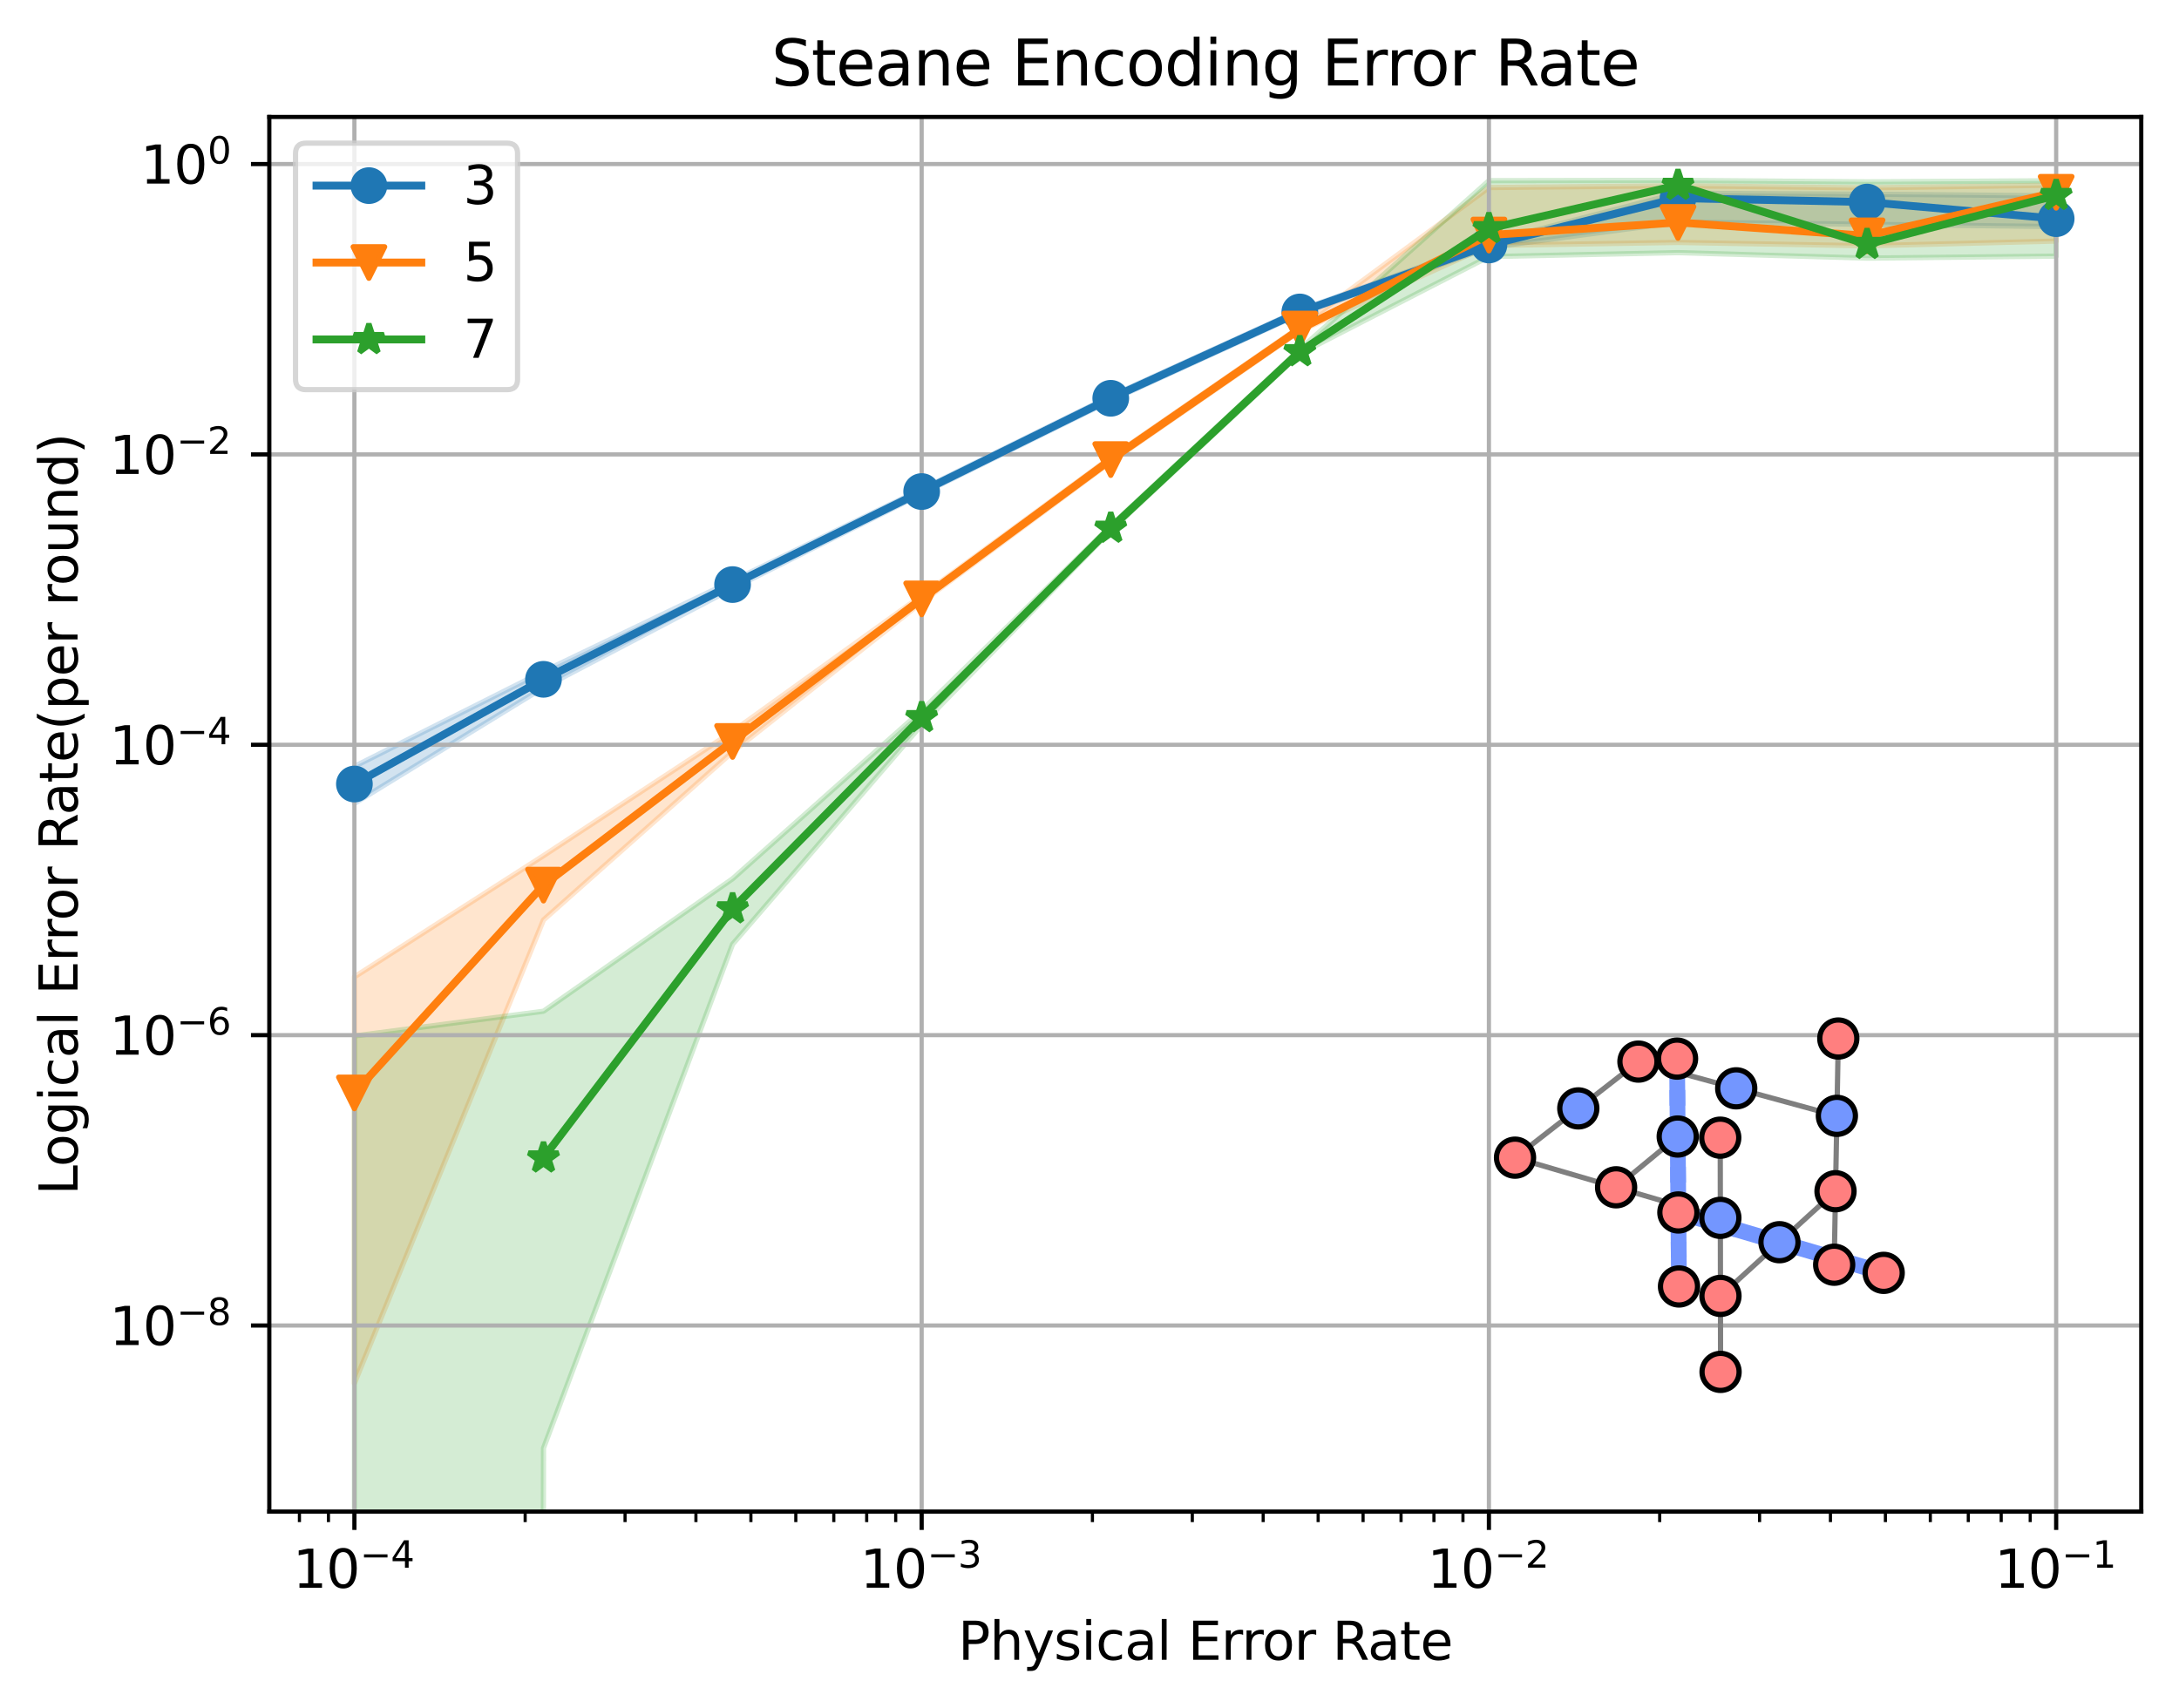 <?xml version="1.0" encoding="utf-8" standalone="no"?>
<!DOCTYPE svg PUBLIC "-//W3C//DTD SVG 1.1//EN"
  "http://www.w3.org/Graphics/SVG/1.1/DTD/svg11.dtd">
<svg xmlns:xlink="http://www.w3.org/1999/xlink" width="415.698pt" height="325.986pt" viewBox="0 0 415.698 325.986" xmlns="http://www.w3.org/2000/svg" version="1.1">
 <defs>
  <style type="text/css">*{stroke-linejoin: round; stroke-linecap: butt}</style>
 </defs>
 <g id="figure_1">
  <g id="patch_1">
   <path d="M 0 325.986 
L 415.698 325.986 
L 415.698 0 
L 0 0 
z
" style="fill: #ffffff"/>
  </g>
  <g id="axes_1">
   <g id="patch_2">
    <path d="M 51.378 288.43 
L 408.498 288.43 
L 408.498 22.318 
L 51.378 22.318 
z
" style="fill: #ffffff"/>
   </g>
   <g id="FillBetweenPolyCollection_1">
    <defs>
     <path id="mb0860cdf4f" d="M 67.611 -179.745 
L 67.611 -172.68 
L 103.684 -194.795 
L 139.756 -213.708 
L 175.829 -231.738 
L 211.902 -249.557 
L 247.974 -266.081 
L 284.047 -278.766 
L 320.12 -283.594 
L 356.193 -283.186 
L 392.265 -282.753 
L 392.265 -288.623 
L 392.265 -288.623 
L 356.193 -288.937 
L 320.12 -289.114 
L 284.047 -279.747 
L 247.974 -266.84 
L 211.902 -250.417 
L 175.829 -232.64 
L 139.756 -215.16 
L 103.684 -197.87 
L 67.611 -179.745 
z
" style="stroke: #1f77b4; stroke-opacity: 0.2"/>
    </defs>
    <g clip-path="url(#pfa9ff16d55)">
     <use xlink:href="#mb0860cdf4f" x="0" y="325.986" style="fill: #1f77b4; fill-opacity: 0.2; stroke: #1f77b4; stroke-opacity: 0.2"/>
    </g>
   </g>
   <g id="FillBetweenPolyCollection_2">
    <defs>
     <path id="mac11c743e9" d="M 67.611 -139.577 
L 67.611 -62.039 
L 103.684 -150.449 
L 139.756 -182.507 
L 175.829 -211.076 
L 211.902 -237.839 
L 247.974 -262.797 
L 284.047 -279.147 
L 320.12 -279.727 
L 356.193 -279.082 
L 392.265 -279.989 
L 392.265 -290.655 
L 392.265 -290.655 
L 356.193 -290.143 
L 320.12 -290.541 
L 284.047 -290.205 
L 247.974 -263.603 
L 211.902 -238.735 
L 175.829 -212.338 
L 139.756 -186.406 
L 103.684 -162.709 
L 67.611 -139.577 
z
" style="stroke: #ff7f0e; stroke-opacity: 0.2"/>
    </defs>
    <g clip-path="url(#pfa9ff16d55)">
     <use xlink:href="#mac11c743e9" x="0" y="325.986" style="fill: #ff7f0e; fill-opacity: 0.2; stroke: #ff7f0e; stroke-opacity: 0.2"/>
    </g>
   </g>
   <g id="FillBetweenPolyCollection_3">
    <path d="M 67.611 197.675 
L 67.611 27733.312 
L 103.684 276.334 
L 139.756 180.176 
L 175.829 138.298 
L 211.902 101.232 
L 247.974 67.499 
L 284.047 48.964 
L 320.12 48.208 
L 356.193 49.251 
L 392.265 48.874 
L 392.265 34.484 
L 392.265 34.484 
L 356.193 34.697 
L 320.12 34.414 
L 284.047 34.472 
L 247.974 66.678 
L 211.902 100.32 
L 175.829 135.572 
L 139.756 167.682 
L 103.684 192.954 
L 67.611 197.675 
z
" clip-path="url(#pfa9ff16d55)" style="fill: #2ca02c; fill-opacity: 0.2; stroke: #2ca02c; stroke-opacity: 0.2"/>
   </g>
   <g id="matplotlib.axis_1">
    <g id="xtick_1">
     <g id="line2d_1">
      <path d="M 67.611 288.43 
L 67.611 22.318 
" clip-path="url(#pfa9ff16d55)" style="fill: none; stroke: #b0b0b0; stroke-width: 0.8; stroke-linecap: square"/>
     </g>
     <g id="line2d_2">
      <defs>
       <path id="m3dd3c521a0" d="M 0 0 
L 0 3.5 
" style="stroke: #000000; stroke-width: 0.8"/>
      </defs>
      <g>
       <use xlink:href="#m3dd3c521a0" x="67.611" y="288.43" style="stroke: #000000; stroke-width: 0.8"/>
      </g>
     </g>
     <g id="text_1">
      <!-- $\mathdefault{10^{-4}}$ -->
      <g transform="translate(55.861 303.029) scale(0.1 -0.1)">
       <defs>
        <path id="DejaVuSans-31" d="M 794 531 
L 1825 531 
L 1825 4091 
L 703 3866 
L 703 4441 
L 1819 4666 
L 2450 4666 
L 2450 531 
L 3481 531 
L 3481 0 
L 794 0 
L 794 531 
z
" transform="scale(0.016)"/>
        <path id="DejaVuSans-30" d="M 2034 4250 
Q 1547 4250 1301 3770 
Q 1056 3291 1056 2328 
Q 1056 1369 1301 889 
Q 1547 409 2034 409 
Q 2525 409 2770 889 
Q 3016 1369 3016 2328 
Q 3016 3291 2770 3770 
Q 2525 4250 2034 4250 
z
M 2034 4750 
Q 2819 4750 3233 4129 
Q 3647 3509 3647 2328 
Q 3647 1150 3233 529 
Q 2819 -91 2034 -91 
Q 1250 -91 836 529 
Q 422 1150 422 2328 
Q 422 3509 836 4129 
Q 1250 4750 2034 4750 
z
" transform="scale(0.016)"/>
        <path id="DejaVuSans-2212" d="M 678 2272 
L 4684 2272 
L 4684 1741 
L 678 1741 
L 678 2272 
z
" transform="scale(0.016)"/>
        <path id="DejaVuSans-34" d="M 2419 4116 
L 825 1625 
L 2419 1625 
L 2419 4116 
z
M 2253 4666 
L 3047 4666 
L 3047 1625 
L 3713 1625 
L 3713 1100 
L 3047 1100 
L 3047 0 
L 2419 0 
L 2419 1100 
L 313 1100 
L 313 1709 
L 2253 4666 
z
" transform="scale(0.016)"/>
       </defs>
       <use xlink:href="#DejaVuSans-31" transform="translate(0 0.684)"/>
       <use xlink:href="#DejaVuSans-30" transform="translate(63.623 0.684)"/>
       <use xlink:href="#DejaVuSans-2212" transform="translate(128.203 38.966) scale(0.7)"/>
       <use xlink:href="#DejaVuSans-34" transform="translate(186.855 38.966) scale(0.7)"/>
      </g>
     </g>
    </g>
    <g id="xtick_2">
     <g id="line2d_3">
      <path d="M 175.829 288.43 
L 175.829 22.318 
" clip-path="url(#pfa9ff16d55)" style="fill: none; stroke: #b0b0b0; stroke-width: 0.8; stroke-linecap: square"/>
     </g>
     <g id="line2d_4">
      <g>
       <use xlink:href="#m3dd3c521a0" x="175.829" y="288.43" style="stroke: #000000; stroke-width: 0.8"/>
      </g>
     </g>
     <g id="text_2">
      <!-- $\mathdefault{10^{-3}}$ -->
      <g transform="translate(164.079 303.029) scale(0.1 -0.1)">
       <defs>
        <path id="DejaVuSans-33" d="M 2597 2516 
Q 3050 2419 3304 2112 
Q 3559 1806 3559 1356 
Q 3559 666 3084 287 
Q 2609 -91 1734 -91 
Q 1441 -91 1130 -33 
Q 819 25 488 141 
L 488 750 
Q 750 597 1062 519 
Q 1375 441 1716 441 
Q 2309 441 2620 675 
Q 2931 909 2931 1356 
Q 2931 1769 2642 2001 
Q 2353 2234 1838 2234 
L 1294 2234 
L 1294 2753 
L 1863 2753 
Q 2328 2753 2575 2939 
Q 2822 3125 2822 3475 
Q 2822 3834 2567 4026 
Q 2313 4219 1838 4219 
Q 1578 4219 1281 4162 
Q 984 4106 628 3988 
L 628 4550 
Q 988 4650 1302 4700 
Q 1616 4750 1894 4750 
Q 2613 4750 3031 4423 
Q 3450 4097 3450 3541 
Q 3450 3153 3228 2886 
Q 3006 2619 2597 2516 
z
" transform="scale(0.016)"/>
       </defs>
       <use xlink:href="#DejaVuSans-31" transform="translate(0 0.766)"/>
       <use xlink:href="#DejaVuSans-30" transform="translate(63.623 0.766)"/>
       <use xlink:href="#DejaVuSans-2212" transform="translate(128.203 39.047) scale(0.7)"/>
       <use xlink:href="#DejaVuSans-33" transform="translate(186.855 39.047) scale(0.7)"/>
      </g>
     </g>
    </g>
    <g id="xtick_3">
     <g id="line2d_5">
      <path d="M 284.047 288.43 
L 284.047 22.318 
" clip-path="url(#pfa9ff16d55)" style="fill: none; stroke: #b0b0b0; stroke-width: 0.8; stroke-linecap: square"/>
     </g>
     <g id="line2d_6">
      <g>
       <use xlink:href="#m3dd3c521a0" x="284.047" y="288.43" style="stroke: #000000; stroke-width: 0.8"/>
      </g>
     </g>
     <g id="text_3">
      <!-- $\mathdefault{10^{-2}}$ -->
      <g transform="translate(272.297 303.029) scale(0.1 -0.1)">
       <defs>
        <path id="DejaVuSans-32" d="M 1228 531 
L 3431 531 
L 3431 0 
L 469 0 
L 469 531 
Q 828 903 1448 1529 
Q 2069 2156 2228 2338 
Q 2531 2678 2651 2914 
Q 2772 3150 2772 3378 
Q 2772 3750 2511 3984 
Q 2250 4219 1831 4219 
Q 1534 4219 1204 4116 
Q 875 4013 500 3803 
L 500 4441 
Q 881 4594 1212 4672 
Q 1544 4750 1819 4750 
Q 2544 4750 2975 4387 
Q 3406 4025 3406 3419 
Q 3406 3131 3298 2873 
Q 3191 2616 2906 2266 
Q 2828 2175 2409 1742 
Q 1991 1309 1228 531 
z
" transform="scale(0.016)"/>
       </defs>
       <use xlink:href="#DejaVuSans-31" transform="translate(0 0.766)"/>
       <use xlink:href="#DejaVuSans-30" transform="translate(63.623 0.766)"/>
       <use xlink:href="#DejaVuSans-2212" transform="translate(128.203 39.047) scale(0.7)"/>
       <use xlink:href="#DejaVuSans-32" transform="translate(186.855 39.047) scale(0.7)"/>
      </g>
     </g>
    </g>
    <g id="xtick_4">
     <g id="line2d_7">
      <path d="M 392.265 288.43 
L 392.265 22.318 
" clip-path="url(#pfa9ff16d55)" style="fill: none; stroke: #b0b0b0; stroke-width: 0.8; stroke-linecap: square"/>
     </g>
     <g id="line2d_8">
      <g>
       <use xlink:href="#m3dd3c521a0" x="392.265" y="288.43" style="stroke: #000000; stroke-width: 0.8"/>
      </g>
     </g>
     <g id="text_4">
      <!-- $\mathdefault{10^{-1}}$ -->
      <g transform="translate(380.515 303.029) scale(0.1 -0.1)">
       <use xlink:href="#DejaVuSans-31" transform="translate(0 0.684)"/>
       <use xlink:href="#DejaVuSans-30" transform="translate(63.623 0.684)"/>
       <use xlink:href="#DejaVuSans-2212" transform="translate(128.203 38.966) scale(0.7)"/>
       <use xlink:href="#DejaVuSans-31" transform="translate(186.855 38.966) scale(0.7)"/>
      </g>
     </g>
    </g>
    <g id="xtick_5">
     <g id="line2d_9">
      <defs>
       <path id="mf4153cf477" d="M 0 0 
L 0 2 
" style="stroke: #000000; stroke-width: 0.6"/>
      </defs>
      <g>
       <use xlink:href="#mf4153cf477" x="57.123" y="288.43" style="stroke: #000000; stroke-width: 0.6"/>
      </g>
     </g>
    </g>
    <g id="xtick_6">
     <g id="line2d_10">
      <g>
       <use xlink:href="#mf4153cf477" x="62.659" y="288.43" style="stroke: #000000; stroke-width: 0.6"/>
      </g>
     </g>
    </g>
    <g id="xtick_7">
     <g id="line2d_11">
      <g>
       <use xlink:href="#mf4153cf477" x="100.188" y="288.43" style="stroke: #000000; stroke-width: 0.6"/>
      </g>
     </g>
    </g>
    <g id="xtick_8">
     <g id="line2d_12">
      <g>
       <use xlink:href="#mf4153cf477" x="119.244" y="288.43" style="stroke: #000000; stroke-width: 0.6"/>
      </g>
     </g>
    </g>
    <g id="xtick_9">
     <g id="line2d_13">
      <g>
       <use xlink:href="#mf4153cf477" x="132.765" y="288.43" style="stroke: #000000; stroke-width: 0.6"/>
      </g>
     </g>
    </g>
    <g id="xtick_10">
     <g id="line2d_14">
      <g>
       <use xlink:href="#mf4153cf477" x="143.252" y="288.43" style="stroke: #000000; stroke-width: 0.6"/>
      </g>
     </g>
    </g>
    <g id="xtick_11">
     <g id="line2d_15">
      <g>
       <use xlink:href="#mf4153cf477" x="151.821" y="288.43" style="stroke: #000000; stroke-width: 0.6"/>
      </g>
     </g>
    </g>
    <g id="xtick_12">
     <g id="line2d_16">
      <g>
       <use xlink:href="#mf4153cf477" x="159.066" y="288.43" style="stroke: #000000; stroke-width: 0.6"/>
      </g>
     </g>
    </g>
    <g id="xtick_13">
     <g id="line2d_17">
      <g>
       <use xlink:href="#mf4153cf477" x="165.342" y="288.43" style="stroke: #000000; stroke-width: 0.6"/>
      </g>
     </g>
    </g>
    <g id="xtick_14">
     <g id="line2d_18">
      <g>
       <use xlink:href="#mf4153cf477" x="170.877" y="288.43" style="stroke: #000000; stroke-width: 0.6"/>
      </g>
     </g>
    </g>
    <g id="xtick_15">
     <g id="line2d_19">
      <g>
       <use xlink:href="#mf4153cf477" x="208.406" y="288.43" style="stroke: #000000; stroke-width: 0.6"/>
      </g>
     </g>
    </g>
    <g id="xtick_16">
     <g id="line2d_20">
      <g>
       <use xlink:href="#mf4153cf477" x="227.462" y="288.43" style="stroke: #000000; stroke-width: 0.6"/>
      </g>
     </g>
    </g>
    <g id="xtick_17">
     <g id="line2d_21">
      <g>
       <use xlink:href="#mf4153cf477" x="240.983" y="288.43" style="stroke: #000000; stroke-width: 0.6"/>
      </g>
     </g>
    </g>
    <g id="xtick_18">
     <g id="line2d_22">
      <g>
       <use xlink:href="#mf4153cf477" x="251.47" y="288.43" style="stroke: #000000; stroke-width: 0.6"/>
      </g>
     </g>
    </g>
    <g id="xtick_19">
     <g id="line2d_23">
      <g>
       <use xlink:href="#mf4153cf477" x="260.039" y="288.43" style="stroke: #000000; stroke-width: 0.6"/>
      </g>
     </g>
    </g>
    <g id="xtick_20">
     <g id="line2d_24">
      <g>
       <use xlink:href="#mf4153cf477" x="267.284" y="288.43" style="stroke: #000000; stroke-width: 0.6"/>
      </g>
     </g>
    </g>
    <g id="xtick_21">
     <g id="line2d_25">
      <g>
       <use xlink:href="#mf4153cf477" x="273.56" y="288.43" style="stroke: #000000; stroke-width: 0.6"/>
      </g>
     </g>
    </g>
    <g id="xtick_22">
     <g id="line2d_26">
      <g>
       <use xlink:href="#mf4153cf477" x="279.095" y="288.43" style="stroke: #000000; stroke-width: 0.6"/>
      </g>
     </g>
    </g>
    <g id="xtick_23">
     <g id="line2d_27">
      <g>
       <use xlink:href="#mf4153cf477" x="316.624" y="288.43" style="stroke: #000000; stroke-width: 0.6"/>
      </g>
     </g>
    </g>
    <g id="xtick_24">
     <g id="line2d_28">
      <g>
       <use xlink:href="#mf4153cf477" x="335.68" y="288.43" style="stroke: #000000; stroke-width: 0.6"/>
      </g>
     </g>
    </g>
    <g id="xtick_25">
     <g id="line2d_29">
      <g>
       <use xlink:href="#mf4153cf477" x="349.201" y="288.43" style="stroke: #000000; stroke-width: 0.6"/>
      </g>
     </g>
    </g>
    <g id="xtick_26">
     <g id="line2d_30">
      <g>
       <use xlink:href="#mf4153cf477" x="359.688" y="288.43" style="stroke: #000000; stroke-width: 0.6"/>
      </g>
     </g>
    </g>
    <g id="xtick_27">
     <g id="line2d_31">
      <g>
       <use xlink:href="#mf4153cf477" x="368.257" y="288.43" style="stroke: #000000; stroke-width: 0.6"/>
      </g>
     </g>
    </g>
    <g id="xtick_28">
     <g id="line2d_32">
      <g>
       <use xlink:href="#mf4153cf477" x="375.502" y="288.43" style="stroke: #000000; stroke-width: 0.6"/>
      </g>
     </g>
    </g>
    <g id="xtick_29">
     <g id="line2d_33">
      <g>
       <use xlink:href="#mf4153cf477" x="381.778" y="288.43" style="stroke: #000000; stroke-width: 0.6"/>
      </g>
     </g>
    </g>
    <g id="xtick_30">
     <g id="line2d_34">
      <g>
       <use xlink:href="#mf4153cf477" x="387.314" y="288.43" style="stroke: #000000; stroke-width: 0.6"/>
      </g>
     </g>
    </g>
    <g id="text_5">
     <!-- Physical Error Rate -->
     <g transform="translate(182.773 316.707) scale(0.1 -0.1)">
      <defs>
       <path id="DejaVuSans-50" d="M 1259 4147 
L 1259 2394 
L 2053 2394 
Q 2494 2394 2734 2622 
Q 2975 2850 2975 3272 
Q 2975 3691 2734 3919 
Q 2494 4147 2053 4147 
L 1259 4147 
z
M 628 4666 
L 2053 4666 
Q 2838 4666 3239 4311 
Q 3641 3956 3641 3272 
Q 3641 2581 3239 2228 
Q 2838 1875 2053 1875 
L 1259 1875 
L 1259 0 
L 628 0 
L 628 4666 
z
" transform="scale(0.016)"/>
       <path id="DejaVuSans-68" d="M 3513 2113 
L 3513 0 
L 2938 0 
L 2938 2094 
Q 2938 2591 2744 2837 
Q 2550 3084 2163 3084 
Q 1697 3084 1428 2787 
Q 1159 2491 1159 1978 
L 1159 0 
L 581 0 
L 581 4863 
L 1159 4863 
L 1159 2956 
Q 1366 3272 1645 3428 
Q 1925 3584 2291 3584 
Q 2894 3584 3203 3211 
Q 3513 2838 3513 2113 
z
" transform="scale(0.016)"/>
       <path id="DejaVuSans-79" d="M 2059 -325 
Q 1816 -950 1584 -1140 
Q 1353 -1331 966 -1331 
L 506 -1331 
L 506 -850 
L 844 -850 
Q 1081 -850 1212 -737 
Q 1344 -625 1503 -206 
L 1606 56 
L 191 3500 
L 800 3500 
L 1894 763 
L 2988 3500 
L 3597 3500 
L 2059 -325 
z
" transform="scale(0.016)"/>
       <path id="DejaVuSans-73" d="M 2834 3397 
L 2834 2853 
Q 2591 2978 2328 3040 
Q 2066 3103 1784 3103 
Q 1356 3103 1142 2972 
Q 928 2841 928 2578 
Q 928 2378 1081 2264 
Q 1234 2150 1697 2047 
L 1894 2003 
Q 2506 1872 2764 1633 
Q 3022 1394 3022 966 
Q 3022 478 2636 193 
Q 2250 -91 1575 -91 
Q 1294 -91 989 -36 
Q 684 19 347 128 
L 347 722 
Q 666 556 975 473 
Q 1284 391 1588 391 
Q 1994 391 2212 530 
Q 2431 669 2431 922 
Q 2431 1156 2273 1281 
Q 2116 1406 1581 1522 
L 1381 1569 
Q 847 1681 609 1914 
Q 372 2147 372 2553 
Q 372 3047 722 3315 
Q 1072 3584 1716 3584 
Q 2034 3584 2315 3537 
Q 2597 3491 2834 3397 
z
" transform="scale(0.016)"/>
       <path id="DejaVuSans-69" d="M 603 3500 
L 1178 3500 
L 1178 0 
L 603 0 
L 603 3500 
z
M 603 4863 
L 1178 4863 
L 1178 4134 
L 603 4134 
L 603 4863 
z
" transform="scale(0.016)"/>
       <path id="DejaVuSans-63" d="M 3122 3366 
L 3122 2828 
Q 2878 2963 2633 3030 
Q 2388 3097 2138 3097 
Q 1578 3097 1268 2742 
Q 959 2388 959 1747 
Q 959 1106 1268 751 
Q 1578 397 2138 397 
Q 2388 397 2633 464 
Q 2878 531 3122 666 
L 3122 134 
Q 2881 22 2623 -34 
Q 2366 -91 2075 -91 
Q 1284 -91 818 406 
Q 353 903 353 1747 
Q 353 2603 823 3093 
Q 1294 3584 2113 3584 
Q 2378 3584 2631 3529 
Q 2884 3475 3122 3366 
z
" transform="scale(0.016)"/>
       <path id="DejaVuSans-61" d="M 2194 1759 
Q 1497 1759 1228 1600 
Q 959 1441 959 1056 
Q 959 750 1161 570 
Q 1363 391 1709 391 
Q 2188 391 2477 730 
Q 2766 1069 2766 1631 
L 2766 1759 
L 2194 1759 
z
M 3341 1997 
L 3341 0 
L 2766 0 
L 2766 531 
Q 2569 213 2275 61 
Q 1981 -91 1556 -91 
Q 1019 -91 701 211 
Q 384 513 384 1019 
Q 384 1609 779 1909 
Q 1175 2209 1959 2209 
L 2766 2209 
L 2766 2266 
Q 2766 2663 2505 2880 
Q 2244 3097 1772 3097 
Q 1472 3097 1187 3025 
Q 903 2953 641 2809 
L 641 3341 
Q 956 3463 1253 3523 
Q 1550 3584 1831 3584 
Q 2591 3584 2966 3190 
Q 3341 2797 3341 1997 
z
" transform="scale(0.016)"/>
       <path id="DejaVuSans-6c" d="M 603 4863 
L 1178 4863 
L 1178 0 
L 603 0 
L 603 4863 
z
" transform="scale(0.016)"/>
       <path id="DejaVuSans-20" transform="scale(0.016)"/>
       <path id="DejaVuSans-45" d="M 628 4666 
L 3578 4666 
L 3578 4134 
L 1259 4134 
L 1259 2753 
L 3481 2753 
L 3481 2222 
L 1259 2222 
L 1259 531 
L 3634 531 
L 3634 0 
L 628 0 
L 628 4666 
z
" transform="scale(0.016)"/>
       <path id="DejaVuSans-72" d="M 2631 2963 
Q 2534 3019 2420 3045 
Q 2306 3072 2169 3072 
Q 1681 3072 1420 2755 
Q 1159 2438 1159 1844 
L 1159 0 
L 581 0 
L 581 3500 
L 1159 3500 
L 1159 2956 
Q 1341 3275 1631 3429 
Q 1922 3584 2338 3584 
Q 2397 3584 2469 3576 
Q 2541 3569 2628 3553 
L 2631 2963 
z
" transform="scale(0.016)"/>
       <path id="DejaVuSans-6f" d="M 1959 3097 
Q 1497 3097 1228 2736 
Q 959 2375 959 1747 
Q 959 1119 1226 758 
Q 1494 397 1959 397 
Q 2419 397 2687 759 
Q 2956 1122 2956 1747 
Q 2956 2369 2687 2733 
Q 2419 3097 1959 3097 
z
M 1959 3584 
Q 2709 3584 3137 3096 
Q 3566 2609 3566 1747 
Q 3566 888 3137 398 
Q 2709 -91 1959 -91 
Q 1206 -91 779 398 
Q 353 888 353 1747 
Q 353 2609 779 3096 
Q 1206 3584 1959 3584 
z
" transform="scale(0.016)"/>
       <path id="DejaVuSans-52" d="M 2841 2188 
Q 3044 2119 3236 1894 
Q 3428 1669 3622 1275 
L 4263 0 
L 3584 0 
L 2988 1197 
Q 2756 1666 2539 1819 
Q 2322 1972 1947 1972 
L 1259 1972 
L 1259 0 
L 628 0 
L 628 4666 
L 2053 4666 
Q 2853 4666 3247 4331 
Q 3641 3997 3641 3322 
Q 3641 2881 3436 2590 
Q 3231 2300 2841 2188 
z
M 1259 4147 
L 1259 2491 
L 2053 2491 
Q 2509 2491 2742 2702 
Q 2975 2913 2975 3322 
Q 2975 3731 2742 3939 
Q 2509 4147 2053 4147 
L 1259 4147 
z
" transform="scale(0.016)"/>
       <path id="DejaVuSans-74" d="M 1172 4494 
L 1172 3500 
L 2356 3500 
L 2356 3053 
L 1172 3053 
L 1172 1153 
Q 1172 725 1289 603 
Q 1406 481 1766 481 
L 2356 481 
L 2356 0 
L 1766 0 
Q 1100 0 847 248 
Q 594 497 594 1153 
L 594 3053 
L 172 3053 
L 172 3500 
L 594 3500 
L 594 4494 
L 1172 4494 
z
" transform="scale(0.016)"/>
       <path id="DejaVuSans-65" d="M 3597 1894 
L 3597 1613 
L 953 1613 
Q 991 1019 1311 708 
Q 1631 397 2203 397 
Q 2534 397 2845 478 
Q 3156 559 3463 722 
L 3463 178 
Q 3153 47 2828 -22 
Q 2503 -91 2169 -91 
Q 1331 -91 842 396 
Q 353 884 353 1716 
Q 353 2575 817 3079 
Q 1281 3584 2069 3584 
Q 2775 3584 3186 3129 
Q 3597 2675 3597 1894 
z
M 3022 2063 
Q 3016 2534 2758 2815 
Q 2500 3097 2075 3097 
Q 1594 3097 1305 2825 
Q 1016 2553 972 2059 
L 3022 2063 
z
" transform="scale(0.016)"/>
      </defs>
      <use xlink:href="#DejaVuSans-50"/>
      <use xlink:href="#DejaVuSans-68" transform="translate(60.303 0)"/>
      <use xlink:href="#DejaVuSans-79" transform="translate(123.682 0)"/>
      <use xlink:href="#DejaVuSans-73" transform="translate(182.861 0)"/>
      <use xlink:href="#DejaVuSans-69" transform="translate(234.961 0)"/>
      <use xlink:href="#DejaVuSans-63" transform="translate(262.744 0)"/>
      <use xlink:href="#DejaVuSans-61" transform="translate(317.725 0)"/>
      <use xlink:href="#DejaVuSans-6c" transform="translate(379.004 0)"/>
      <use xlink:href="#DejaVuSans-20" transform="translate(406.787 0)"/>
      <use xlink:href="#DejaVuSans-45" transform="translate(438.574 0)"/>
      <use xlink:href="#DejaVuSans-72" transform="translate(501.758 0)"/>
      <use xlink:href="#DejaVuSans-72" transform="translate(541.121 0)"/>
      <use xlink:href="#DejaVuSans-6f" transform="translate(579.984 0)"/>
      <use xlink:href="#DejaVuSans-72" transform="translate(641.166 0)"/>
      <use xlink:href="#DejaVuSans-20" transform="translate(682.279 0)"/>
      <use xlink:href="#DejaVuSans-52" transform="translate(714.066 0)"/>
      <use xlink:href="#DejaVuSans-61" transform="translate(781.299 0)"/>
      <use xlink:href="#DejaVuSans-74" transform="translate(842.578 0)"/>
      <use xlink:href="#DejaVuSans-65" transform="translate(881.787 0)"/>
     </g>
    </g>
   </g>
   <g id="matplotlib.axis_2">
    <g id="ytick_1">
     <g id="line2d_35">
      <path d="M 51.378 252.923 
L 408.498 252.923 
" clip-path="url(#pfa9ff16d55)" style="fill: none; stroke: #b0b0b0; stroke-width: 0.8; stroke-linecap: square"/>
     </g>
     <g id="line2d_36">
      <defs>
       <path id="m0bb984fee5" d="M 0 0 
L -3.5 0 
" style="stroke: #000000; stroke-width: 0.8"/>
      </defs>
      <g>
       <use xlink:href="#m0bb984fee5" x="51.378" y="252.923" style="stroke: #000000; stroke-width: 0.8"/>
      </g>
     </g>
     <g id="text_6">
      <!-- $\mathdefault{10^{-8}}$ -->
      <g transform="translate(20.878 256.722) scale(0.1 -0.1)">
       <defs>
        <path id="DejaVuSans-38" d="M 2034 2216 
Q 1584 2216 1326 1975 
Q 1069 1734 1069 1313 
Q 1069 891 1326 650 
Q 1584 409 2034 409 
Q 2484 409 2743 651 
Q 3003 894 3003 1313 
Q 3003 1734 2745 1975 
Q 2488 2216 2034 2216 
z
M 1403 2484 
Q 997 2584 770 2862 
Q 544 3141 544 3541 
Q 544 4100 942 4425 
Q 1341 4750 2034 4750 
Q 2731 4750 3128 4425 
Q 3525 4100 3525 3541 
Q 3525 3141 3298 2862 
Q 3072 2584 2669 2484 
Q 3125 2378 3379 2068 
Q 3634 1759 3634 1313 
Q 3634 634 3220 271 
Q 2806 -91 2034 -91 
Q 1263 -91 848 271 
Q 434 634 434 1313 
Q 434 1759 690 2068 
Q 947 2378 1403 2484 
z
M 1172 3481 
Q 1172 3119 1398 2916 
Q 1625 2713 2034 2713 
Q 2441 2713 2670 2916 
Q 2900 3119 2900 3481 
Q 2900 3844 2670 4047 
Q 2441 4250 2034 4250 
Q 1625 4250 1398 4047 
Q 1172 3844 1172 3481 
z
" transform="scale(0.016)"/>
       </defs>
       <use xlink:href="#DejaVuSans-31" transform="translate(0 0.766)"/>
       <use xlink:href="#DejaVuSans-30" transform="translate(63.623 0.766)"/>
       <use xlink:href="#DejaVuSans-2212" transform="translate(128.203 39.047) scale(0.7)"/>
       <use xlink:href="#DejaVuSans-38" transform="translate(186.855 39.047) scale(0.7)"/>
      </g>
     </g>
    </g>
    <g id="ytick_2">
     <g id="line2d_37">
      <path d="M 51.378 197.519 
L 408.498 197.519 
" clip-path="url(#pfa9ff16d55)" style="fill: none; stroke: #b0b0b0; stroke-width: 0.8; stroke-linecap: square"/>
     </g>
     <g id="line2d_38">
      <g>
       <use xlink:href="#m0bb984fee5" x="51.378" y="197.519" style="stroke: #000000; stroke-width: 0.8"/>
      </g>
     </g>
     <g id="text_7">
      <!-- $\mathdefault{10^{-6}}$ -->
      <g transform="translate(20.878 201.318) scale(0.1 -0.1)">
       <defs>
        <path id="DejaVuSans-36" d="M 2113 2584 
Q 1688 2584 1439 2293 
Q 1191 2003 1191 1497 
Q 1191 994 1439 701 
Q 1688 409 2113 409 
Q 2538 409 2786 701 
Q 3034 994 3034 1497 
Q 3034 2003 2786 2293 
Q 2538 2584 2113 2584 
z
M 3366 4563 
L 3366 3988 
Q 3128 4100 2886 4159 
Q 2644 4219 2406 4219 
Q 1781 4219 1451 3797 
Q 1122 3375 1075 2522 
Q 1259 2794 1537 2939 
Q 1816 3084 2150 3084 
Q 2853 3084 3261 2657 
Q 3669 2231 3669 1497 
Q 3669 778 3244 343 
Q 2819 -91 2113 -91 
Q 1303 -91 875 529 
Q 447 1150 447 2328 
Q 447 3434 972 4092 
Q 1497 4750 2381 4750 
Q 2619 4750 2861 4703 
Q 3103 4656 3366 4563 
z
" transform="scale(0.016)"/>
       </defs>
       <use xlink:href="#DejaVuSans-31" transform="translate(0 0.766)"/>
       <use xlink:href="#DejaVuSans-30" transform="translate(63.623 0.766)"/>
       <use xlink:href="#DejaVuSans-2212" transform="translate(128.203 39.047) scale(0.7)"/>
       <use xlink:href="#DejaVuSans-36" transform="translate(186.855 39.047) scale(0.7)"/>
      </g>
     </g>
    </g>
    <g id="ytick_3">
     <g id="line2d_39">
      <path d="M 51.378 142.115 
L 408.498 142.115 
" clip-path="url(#pfa9ff16d55)" style="fill: none; stroke: #b0b0b0; stroke-width: 0.8; stroke-linecap: square"/>
     </g>
     <g id="line2d_40">
      <g>
       <use xlink:href="#m0bb984fee5" x="51.378" y="142.115" style="stroke: #000000; stroke-width: 0.8"/>
      </g>
     </g>
     <g id="text_8">
      <!-- $\mathdefault{10^{-4}}$ -->
      <g transform="translate(20.878 145.914) scale(0.1 -0.1)">
       <use xlink:href="#DejaVuSans-31" transform="translate(0 0.684)"/>
       <use xlink:href="#DejaVuSans-30" transform="translate(63.623 0.684)"/>
       <use xlink:href="#DejaVuSans-2212" transform="translate(128.203 38.966) scale(0.7)"/>
       <use xlink:href="#DejaVuSans-34" transform="translate(186.855 38.966) scale(0.7)"/>
      </g>
     </g>
    </g>
    <g id="ytick_4">
     <g id="line2d_41">
      <path d="M 51.378 86.711 
L 408.498 86.711 
" clip-path="url(#pfa9ff16d55)" style="fill: none; stroke: #b0b0b0; stroke-width: 0.8; stroke-linecap: square"/>
     </g>
     <g id="line2d_42">
      <g>
       <use xlink:href="#m0bb984fee5" x="51.378" y="86.711" style="stroke: #000000; stroke-width: 0.8"/>
      </g>
     </g>
     <g id="text_9">
      <!-- $\mathdefault{10^{-2}}$ -->
      <g transform="translate(20.878 90.51) scale(0.1 -0.1)">
       <use xlink:href="#DejaVuSans-31" transform="translate(0 0.766)"/>
       <use xlink:href="#DejaVuSans-30" transform="translate(63.623 0.766)"/>
       <use xlink:href="#DejaVuSans-2212" transform="translate(128.203 39.047) scale(0.7)"/>
       <use xlink:href="#DejaVuSans-32" transform="translate(186.855 39.047) scale(0.7)"/>
      </g>
     </g>
    </g>
    <g id="ytick_5">
     <g id="line2d_43">
      <path d="M 51.378 31.307 
L 408.498 31.307 
" clip-path="url(#pfa9ff16d55)" style="fill: none; stroke: #b0b0b0; stroke-width: 0.8; stroke-linecap: square"/>
     </g>
     <g id="line2d_44">
      <g>
       <use xlink:href="#m0bb984fee5" x="51.378" y="31.307" style="stroke: #000000; stroke-width: 0.8"/>
      </g>
     </g>
     <g id="text_10">
      <!-- $\mathdefault{10^{0}}$ -->
      <g transform="translate(26.778 35.106) scale(0.1 -0.1)">
       <use xlink:href="#DejaVuSans-31" transform="translate(0 0.766)"/>
       <use xlink:href="#DejaVuSans-30" transform="translate(63.623 0.766)"/>
       <use xlink:href="#DejaVuSans-30" transform="translate(128.203 39.047) scale(0.7)"/>
      </g>
     </g>
    </g>
    <g id="text_11">
     <!-- Logical Error Rate(per round) -->
     <g transform="translate(14.798 228.034) rotate(-90) scale(0.1 -0.1)">
      <defs>
       <path id="DejaVuSans-4c" d="M 628 4666 
L 1259 4666 
L 1259 531 
L 3531 531 
L 3531 0 
L 628 0 
L 628 4666 
z
" transform="scale(0.016)"/>
       <path id="DejaVuSans-67" d="M 2906 1791 
Q 2906 2416 2648 2759 
Q 2391 3103 1925 3103 
Q 1463 3103 1205 2759 
Q 947 2416 947 1791 
Q 947 1169 1205 825 
Q 1463 481 1925 481 
Q 2391 481 2648 825 
Q 2906 1169 2906 1791 
z
M 3481 434 
Q 3481 -459 3084 -895 
Q 2688 -1331 1869 -1331 
Q 1566 -1331 1297 -1286 
Q 1028 -1241 775 -1147 
L 775 -588 
Q 1028 -725 1275 -790 
Q 1522 -856 1778 -856 
Q 2344 -856 2625 -561 
Q 2906 -266 2906 331 
L 2906 616 
Q 2728 306 2450 153 
Q 2172 0 1784 0 
Q 1141 0 747 490 
Q 353 981 353 1791 
Q 353 2603 747 3093 
Q 1141 3584 1784 3584 
Q 2172 3584 2450 3431 
Q 2728 3278 2906 2969 
L 2906 3500 
L 3481 3500 
L 3481 434 
z
" transform="scale(0.016)"/>
       <path id="DejaVuSans-28" d="M 1984 4856 
Q 1566 4138 1362 3434 
Q 1159 2731 1159 2009 
Q 1159 1288 1364 580 
Q 1569 -128 1984 -844 
L 1484 -844 
Q 1016 -109 783 600 
Q 550 1309 550 2009 
Q 550 2706 781 3412 
Q 1013 4119 1484 4856 
L 1984 4856 
z
" transform="scale(0.016)"/>
       <path id="DejaVuSans-70" d="M 1159 525 
L 1159 -1331 
L 581 -1331 
L 581 3500 
L 1159 3500 
L 1159 2969 
Q 1341 3281 1617 3432 
Q 1894 3584 2278 3584 
Q 2916 3584 3314 3078 
Q 3713 2572 3713 1747 
Q 3713 922 3314 415 
Q 2916 -91 2278 -91 
Q 1894 -91 1617 61 
Q 1341 213 1159 525 
z
M 3116 1747 
Q 3116 2381 2855 2742 
Q 2594 3103 2138 3103 
Q 1681 3103 1420 2742 
Q 1159 2381 1159 1747 
Q 1159 1113 1420 752 
Q 1681 391 2138 391 
Q 2594 391 2855 752 
Q 3116 1113 3116 1747 
z
" transform="scale(0.016)"/>
       <path id="DejaVuSans-75" d="M 544 1381 
L 544 3500 
L 1119 3500 
L 1119 1403 
Q 1119 906 1312 657 
Q 1506 409 1894 409 
Q 2359 409 2629 706 
Q 2900 1003 2900 1516 
L 2900 3500 
L 3475 3500 
L 3475 0 
L 2900 0 
L 2900 538 
Q 2691 219 2414 64 
Q 2138 -91 1772 -91 
Q 1169 -91 856 284 
Q 544 659 544 1381 
z
M 1991 3584 
L 1991 3584 
z
" transform="scale(0.016)"/>
       <path id="DejaVuSans-6e" d="M 3513 2113 
L 3513 0 
L 2938 0 
L 2938 2094 
Q 2938 2591 2744 2837 
Q 2550 3084 2163 3084 
Q 1697 3084 1428 2787 
Q 1159 2491 1159 1978 
L 1159 0 
L 581 0 
L 581 3500 
L 1159 3500 
L 1159 2956 
Q 1366 3272 1645 3428 
Q 1925 3584 2291 3584 
Q 2894 3584 3203 3211 
Q 3513 2838 3513 2113 
z
" transform="scale(0.016)"/>
       <path id="DejaVuSans-64" d="M 2906 2969 
L 2906 4863 
L 3481 4863 
L 3481 0 
L 2906 0 
L 2906 525 
Q 2725 213 2448 61 
Q 2172 -91 1784 -91 
Q 1150 -91 751 415 
Q 353 922 353 1747 
Q 353 2572 751 3078 
Q 1150 3584 1784 3584 
Q 2172 3584 2448 3432 
Q 2725 3281 2906 2969 
z
M 947 1747 
Q 947 1113 1208 752 
Q 1469 391 1925 391 
Q 2381 391 2643 752 
Q 2906 1113 2906 1747 
Q 2906 2381 2643 2742 
Q 2381 3103 1925 3103 
Q 1469 3103 1208 2742 
Q 947 2381 947 1747 
z
" transform="scale(0.016)"/>
       <path id="DejaVuSans-29" d="M 513 4856 
L 1013 4856 
Q 1481 4119 1714 3412 
Q 1947 2706 1947 2009 
Q 1947 1309 1714 600 
Q 1481 -109 1013 -844 
L 513 -844 
Q 928 -128 1133 580 
Q 1338 1288 1338 2009 
Q 1338 2731 1133 3434 
Q 928 4138 513 4856 
z
" transform="scale(0.016)"/>
      </defs>
      <use xlink:href="#DejaVuSans-4c"/>
      <use xlink:href="#DejaVuSans-6f" transform="translate(53.963 0)"/>
      <use xlink:href="#DejaVuSans-67" transform="translate(115.145 0)"/>
      <use xlink:href="#DejaVuSans-69" transform="translate(178.621 0)"/>
      <use xlink:href="#DejaVuSans-63" transform="translate(206.404 0)"/>
      <use xlink:href="#DejaVuSans-61" transform="translate(261.385 0)"/>
      <use xlink:href="#DejaVuSans-6c" transform="translate(322.664 0)"/>
      <use xlink:href="#DejaVuSans-20" transform="translate(350.447 0)"/>
      <use xlink:href="#DejaVuSans-45" transform="translate(382.234 0)"/>
      <use xlink:href="#DejaVuSans-72" transform="translate(445.418 0)"/>
      <use xlink:href="#DejaVuSans-72" transform="translate(484.781 0)"/>
      <use xlink:href="#DejaVuSans-6f" transform="translate(523.645 0)"/>
      <use xlink:href="#DejaVuSans-72" transform="translate(584.826 0)"/>
      <use xlink:href="#DejaVuSans-20" transform="translate(625.939 0)"/>
      <use xlink:href="#DejaVuSans-52" transform="translate(657.727 0)"/>
      <use xlink:href="#DejaVuSans-61" transform="translate(724.959 0)"/>
      <use xlink:href="#DejaVuSans-74" transform="translate(786.238 0)"/>
      <use xlink:href="#DejaVuSans-65" transform="translate(825.447 0)"/>
      <use xlink:href="#DejaVuSans-28" transform="translate(886.971 0)"/>
      <use xlink:href="#DejaVuSans-70" transform="translate(925.984 0)"/>
      <use xlink:href="#DejaVuSans-65" transform="translate(989.461 0)"/>
      <use xlink:href="#DejaVuSans-72" transform="translate(1050.984 0)"/>
      <use xlink:href="#DejaVuSans-20" transform="translate(1092.098 0)"/>
      <use xlink:href="#DejaVuSans-72" transform="translate(1123.885 0)"/>
      <use xlink:href="#DejaVuSans-6f" transform="translate(1162.748 0)"/>
      <use xlink:href="#DejaVuSans-75" transform="translate(1223.93 0)"/>
      <use xlink:href="#DejaVuSans-6e" transform="translate(1287.309 0)"/>
      <use xlink:href="#DejaVuSans-64" transform="translate(1350.688 0)"/>
      <use xlink:href="#DejaVuSans-29" transform="translate(1414.164 0)"/>
     </g>
    </g>
   </g>
   <g id="line2d_45">
    <path d="M 67.611 149.602 
L 103.684 129.621 
L 139.756 111.545 
L 175.829 93.795 
L 211.902 75.997 
L 247.974 59.525 
L 284.047 46.745 
L 320.12 37.812 
L 356.193 38.553 
L 392.265 41.727 
" clip-path="url(#pfa9ff16d55)" style="fill: none; stroke: #1f77b4; stroke-width: 1.5; stroke-linecap: square"/>
    <defs>
     <path id="m541dfd4f90" d="M 0 3 
C 0.796 3 1.559 2.684 2.121 2.121 
C 2.684 1.559 3 0.796 3 0 
C 3 -0.796 2.684 -1.559 2.121 -2.121 
C 1.559 -2.684 0.796 -3 0 -3 
C -0.796 -3 -1.559 -2.684 -2.121 -2.121 
C -2.684 -1.559 -3 -0.796 -3 0 
C -3 0.796 -2.684 1.559 -2.121 2.121 
C -1.559 2.684 -0.796 3 0 3 
z
" style="stroke: #1f77b4"/>
    </defs>
    <g clip-path="url(#pfa9ff16d55)">
     <use xlink:href="#m541dfd4f90" x="67.611" y="149.602" style="fill: #1f77b4; stroke: #1f77b4"/>
     <use xlink:href="#m541dfd4f90" x="103.684" y="129.621" style="fill: #1f77b4; stroke: #1f77b4"/>
     <use xlink:href="#m541dfd4f90" x="139.756" y="111.545" style="fill: #1f77b4; stroke: #1f77b4"/>
     <use xlink:href="#m541dfd4f90" x="175.829" y="93.795" style="fill: #1f77b4; stroke: #1f77b4"/>
     <use xlink:href="#m541dfd4f90" x="211.902" y="75.997" style="fill: #1f77b4; stroke: #1f77b4"/>
     <use xlink:href="#m541dfd4f90" x="247.974" y="59.525" style="fill: #1f77b4; stroke: #1f77b4"/>
     <use xlink:href="#m541dfd4f90" x="284.047" y="46.745" style="fill: #1f77b4; stroke: #1f77b4"/>
     <use xlink:href="#m541dfd4f90" x="320.12" y="37.812" style="fill: #1f77b4; stroke: #1f77b4"/>
     <use xlink:href="#m541dfd4f90" x="356.193" y="38.553" style="fill: #1f77b4; stroke: #1f77b4"/>
     <use xlink:href="#m541dfd4f90" x="392.265" y="41.727" style="fill: #1f77b4; stroke: #1f77b4"/>
    </g>
   </g>
   <g id="line2d_46">
    <path d="M 67.611 208.543 
L 103.684 168.891 
L 139.756 141.477 
L 175.829 114.273 
L 211.902 87.697 
L 247.974 62.786 
L 284.047 44.848 
L 320.12 42.448 
L 356.193 45.002 
L 392.265 36.692 
" clip-path="url(#pfa9ff16d55)" style="fill: none; stroke: #ff7f0e; stroke-width: 1.5; stroke-linecap: square"/>
    <defs>
     <path id="m4b036871a3" d="M -0 3 
L 3 -3 
L -3 -3 
z
" style="stroke: #ff7f0e; stroke-linejoin: miter"/>
    </defs>
    <g clip-path="url(#pfa9ff16d55)">
     <use xlink:href="#m4b036871a3" x="67.611" y="208.543" style="fill: #ff7f0e; stroke: #ff7f0e; stroke-linejoin: miter"/>
     <use xlink:href="#m4b036871a3" x="103.684" y="168.891" style="fill: #ff7f0e; stroke: #ff7f0e; stroke-linejoin: miter"/>
     <use xlink:href="#m4b036871a3" x="139.756" y="141.477" style="fill: #ff7f0e; stroke: #ff7f0e; stroke-linejoin: miter"/>
     <use xlink:href="#m4b036871a3" x="175.829" y="114.273" style="fill: #ff7f0e; stroke: #ff7f0e; stroke-linejoin: miter"/>
     <use xlink:href="#m4b036871a3" x="211.902" y="87.697" style="fill: #ff7f0e; stroke: #ff7f0e; stroke-linejoin: miter"/>
     <use xlink:href="#m4b036871a3" x="247.974" y="62.786" style="fill: #ff7f0e; stroke: #ff7f0e; stroke-linejoin: miter"/>
     <use xlink:href="#m4b036871a3" x="284.047" y="44.848" style="fill: #ff7f0e; stroke: #ff7f0e; stroke-linejoin: miter"/>
     <use xlink:href="#m4b036871a3" x="320.12" y="42.448" style="fill: #ff7f0e; stroke: #ff7f0e; stroke-linejoin: miter"/>
     <use xlink:href="#m4b036871a3" x="356.193" y="45.002" style="fill: #ff7f0e; stroke: #ff7f0e; stroke-linejoin: miter"/>
     <use xlink:href="#m4b036871a3" x="392.265" y="36.692" style="fill: #ff7f0e; stroke: #ff7f0e; stroke-linejoin: miter"/>
    </g>
   </g>
   <g id="line2d_47">
    <path d="M 103.684 220.93 
L 139.756 173.393 
L 175.829 136.909 
L 211.902 100.773 
L 247.974 67.088 
L 284.047 43.606 
L 320.12 35.349 
L 356.193 46.618 
L 392.265 37.276 
" clip-path="url(#pfa9ff16d55)" style="fill: none; stroke: #2ca02c; stroke-width: 1.5; stroke-linecap: square"/>
    <defs>
     <path id="m27761d845e" d="M 0 -3 
L -0.674 -0.927 
L -2.853 -0.927 
L -1.09 0.354 
L -1.763 2.427 
L -0 1.146 
L 1.763 2.427 
L 1.09 0.354 
L 2.853 -0.927 
L 0.674 -0.927 
z
" style="stroke: #2ca02c; stroke-linejoin: bevel"/>
    </defs>
    <g clip-path="url(#pfa9ff16d55)">
     <use xlink:href="#m27761d845e" x="103.684" y="220.93" style="fill: #2ca02c; stroke: #2ca02c; stroke-linejoin: bevel"/>
     <use xlink:href="#m27761d845e" x="139.756" y="173.393" style="fill: #2ca02c; stroke: #2ca02c; stroke-linejoin: bevel"/>
     <use xlink:href="#m27761d845e" x="175.829" y="136.909" style="fill: #2ca02c; stroke: #2ca02c; stroke-linejoin: bevel"/>
     <use xlink:href="#m27761d845e" x="211.902" y="100.773" style="fill: #2ca02c; stroke: #2ca02c; stroke-linejoin: bevel"/>
     <use xlink:href="#m27761d845e" x="247.974" y="67.088" style="fill: #2ca02c; stroke: #2ca02c; stroke-linejoin: bevel"/>
     <use xlink:href="#m27761d845e" x="284.047" y="43.606" style="fill: #2ca02c; stroke: #2ca02c; stroke-linejoin: bevel"/>
     <use xlink:href="#m27761d845e" x="320.12" y="35.349" style="fill: #2ca02c; stroke: #2ca02c; stroke-linejoin: bevel"/>
     <use xlink:href="#m27761d845e" x="356.193" y="46.618" style="fill: #2ca02c; stroke: #2ca02c; stroke-linejoin: bevel"/>
     <use xlink:href="#m27761d845e" x="392.265" y="37.276" style="fill: #2ca02c; stroke: #2ca02c; stroke-linejoin: bevel"/>
    </g>
   </g>
   <g id="patch_3">
    <path d="M 51.378 288.43 
L 51.378 22.318 
" style="fill: none; stroke: #000000; stroke-width: 0.8; stroke-linejoin: miter; stroke-linecap: square"/>
   </g>
   <g id="patch_4">
    <path d="M 408.498 288.43 
L 408.498 22.318 
" style="fill: none; stroke: #000000; stroke-width: 0.8; stroke-linejoin: miter; stroke-linecap: square"/>
   </g>
   <g id="patch_5">
    <path d="M 51.378 288.43 
L 408.498 288.43 
" style="fill: none; stroke: #000000; stroke-width: 0.8; stroke-linejoin: miter; stroke-linecap: square"/>
   </g>
   <g id="patch_6">
    <path d="M 51.378 22.318 
L 408.498 22.318 
" style="fill: none; stroke: #000000; stroke-width: 0.8; stroke-linejoin: miter; stroke-linecap: square"/>
   </g>
   <g id="text_12">
    <!-- Steane Encoding Error Rate -->
    <g transform="translate(147.164 16.318) scale(0.12 -0.12)">
     <defs>
      <path id="DejaVuSans-53" d="M 3425 4513 
L 3425 3897 
Q 3066 4069 2747 4153 
Q 2428 4238 2131 4238 
Q 1616 4238 1336 4038 
Q 1056 3838 1056 3469 
Q 1056 3159 1242 3001 
Q 1428 2844 1947 2747 
L 2328 2669 
Q 3034 2534 3370 2195 
Q 3706 1856 3706 1288 
Q 3706 609 3251 259 
Q 2797 -91 1919 -91 
Q 1588 -91 1214 -16 
Q 841 59 441 206 
L 441 856 
Q 825 641 1194 531 
Q 1563 422 1919 422 
Q 2459 422 2753 634 
Q 3047 847 3047 1241 
Q 3047 1584 2836 1778 
Q 2625 1972 2144 2069 
L 1759 2144 
Q 1053 2284 737 2584 
Q 422 2884 422 3419 
Q 422 4038 858 4394 
Q 1294 4750 2059 4750 
Q 2388 4750 2728 4690 
Q 3069 4631 3425 4513 
z
" transform="scale(0.016)"/>
     </defs>
     <use xlink:href="#DejaVuSans-53"/>
     <use xlink:href="#DejaVuSans-74" transform="translate(63.477 0)"/>
     <use xlink:href="#DejaVuSans-65" transform="translate(102.686 0)"/>
     <use xlink:href="#DejaVuSans-61" transform="translate(164.209 0)"/>
     <use xlink:href="#DejaVuSans-6e" transform="translate(225.488 0)"/>
     <use xlink:href="#DejaVuSans-65" transform="translate(288.867 0)"/>
     <use xlink:href="#DejaVuSans-20" transform="translate(350.391 0)"/>
     <use xlink:href="#DejaVuSans-45" transform="translate(382.178 0)"/>
     <use xlink:href="#DejaVuSans-6e" transform="translate(445.361 0)"/>
     <use xlink:href="#DejaVuSans-63" transform="translate(508.74 0)"/>
     <use xlink:href="#DejaVuSans-6f" transform="translate(563.721 0)"/>
     <use xlink:href="#DejaVuSans-64" transform="translate(624.902 0)"/>
     <use xlink:href="#DejaVuSans-69" transform="translate(688.379 0)"/>
     <use xlink:href="#DejaVuSans-6e" transform="translate(716.162 0)"/>
     <use xlink:href="#DejaVuSans-67" transform="translate(779.541 0)"/>
     <use xlink:href="#DejaVuSans-20" transform="translate(843.018 0)"/>
     <use xlink:href="#DejaVuSans-45" transform="translate(874.805 0)"/>
     <use xlink:href="#DejaVuSans-72" transform="translate(937.988 0)"/>
     <use xlink:href="#DejaVuSans-72" transform="translate(977.352 0)"/>
     <use xlink:href="#DejaVuSans-6f" transform="translate(1016.215 0)"/>
     <use xlink:href="#DejaVuSans-72" transform="translate(1077.396 0)"/>
     <use xlink:href="#DejaVuSans-20" transform="translate(1118.51 0)"/>
     <use xlink:href="#DejaVuSans-52" transform="translate(1150.297 0)"/>
     <use xlink:href="#DejaVuSans-61" transform="translate(1217.529 0)"/>
     <use xlink:href="#DejaVuSans-74" transform="translate(1278.809 0)"/>
     <use xlink:href="#DejaVuSans-65" transform="translate(1318.018 0)"/>
    </g>
   </g>
   <g id="patch_7">
    <path d="M 268.271 288.43 
L 388.021 288.43 
L 388.021 168.68 
L 268.271 168.68 
L 268.271 288.43 
z
" style="fill: none"/>
   </g>
   <g id="axes_2">
    <g id="line2d_48">
     <path d="M 289.029 220.897 
L 308.313 226.552 
" clip-path="url(#p9c1999c9ea)" style="fill: none; stroke: #7f7f7f; stroke-linecap: square"/>
    </g>
    <g id="line2d_49">
     <path d="M 289.029 220.897 
L 301.102 211.497 
" clip-path="url(#p9c1999c9ea)" style="fill: none; stroke: #7f7f7f; stroke-linecap: square"/>
    </g>
    <g id="line2d_50">
     <path d="M 301.102 211.497 
L 312.574 202.566 
" clip-path="url(#p9c1999c9ea)" style="fill: none; stroke: #7f7f7f; stroke-linecap: square"/>
    </g>
    <g id="line2d_51">
     <path d="M 312.574 202.566 
L 331.227 207.667 
" clip-path="url(#p9c1999c9ea)" style="fill: none; stroke: #7f7f7f; stroke-linecap: square"/>
    </g>
    <g id="line2d_52">
     <path d="M 308.313 226.552 
L 328.2 232.383 
" clip-path="url(#p9c1999c9ea)" style="fill: none; stroke: #7f7f7f; stroke-linecap: square"/>
    </g>
    <g id="line2d_53">
     <path d="M 308.313 226.552 
L 320.067 216.864 
" clip-path="url(#p9c1999c9ea)" style="fill: none; stroke: #7f7f7f; stroke-linecap: square"/>
    </g>
    <g id="line2d_54">
     <path d="M 320.312 245.475 
L 320.191 231.353 
" clip-path="url(#p9c1999c9ea)" style="fill: none; stroke: #7f7f7f; stroke-linecap: square"/>
    </g>
    <g id="line2d_55">
     <path d="M 320.191 231.353 
L 339.481 237.029 
" clip-path="url(#p9c1999c9ea)" style="fill: none; stroke: #7f7f7f; stroke-linecap: square"/>
    </g>
    <g id="line2d_56">
     <path d="M 320.191 231.353 
L 320.067 216.864 
" clip-path="url(#p9c1999c9ea)" style="fill: none; stroke: #7f7f7f; stroke-linecap: square"/>
    </g>
    <g id="line2d_57">
     <path d="M 320.067 216.864 
L 319.94 201.995 
" clip-path="url(#p9c1999c9ea)" style="fill: none; stroke: #7f7f7f; stroke-linecap: square"/>
    </g>
    <g id="line2d_58">
     <path d="M 331.227 207.667 
L 350.432 212.92 
" clip-path="url(#p9c1999c9ea)" style="fill: none; stroke: #7f7f7f; stroke-linecap: square"/>
    </g>
    <g id="line2d_59">
     <path d="M 328.241 261.774 
L 328.221 247.275 
" clip-path="url(#p9c1999c9ea)" style="fill: none; stroke: #7f7f7f; stroke-linecap: square"/>
    </g>
    <g id="line2d_60">
     <path d="M 328.221 247.275 
L 339.481 237.029 
" clip-path="url(#p9c1999c9ea)" style="fill: none; stroke: #7f7f7f; stroke-linecap: square"/>
    </g>
    <g id="line2d_61">
     <path d="M 328.221 247.275 
L 328.2 232.383 
" clip-path="url(#p9c1999c9ea)" style="fill: none; stroke: #7f7f7f; stroke-linecap: square"/>
    </g>
    <g id="line2d_62">
     <path d="M 328.2 232.383 
L 328.179 217.083 
" clip-path="url(#p9c1999c9ea)" style="fill: none; stroke: #7f7f7f; stroke-linecap: square"/>
    </g>
    <g id="line2d_63">
     <path d="M 339.481 237.029 
L 350.17 227.303 
" clip-path="url(#p9c1999c9ea)" style="fill: none; stroke: #7f7f7f; stroke-linecap: square"/>
    </g>
    <g id="line2d_64">
     <path d="M 339.481 237.029 
L 359.359 242.878 
" clip-path="url(#p9c1999c9ea)" style="fill: none; stroke: #7f7f7f; stroke-linecap: square"/>
    </g>
    <g id="line2d_65">
     <path d="M 349.915 241.326 
L 350.17 227.303 
" clip-path="url(#p9c1999c9ea)" style="fill: none; stroke: #7f7f7f; stroke-linecap: square"/>
    </g>
    <g id="line2d_66">
     <path d="M 350.17 227.303 
L 350.432 212.92 
" clip-path="url(#p9c1999c9ea)" style="fill: none; stroke: #7f7f7f; stroke-linecap: square"/>
    </g>
    <g id="line2d_67">
     <path d="M 350.432 212.92 
L 350.701 198.162 
" clip-path="url(#p9c1999c9ea)" style="fill: none; stroke: #7f7f7f; stroke-linecap: square"/>
    </g>
    <g id="line2d_68">
     <path d="M 320.191 231.353 
L 320.13 224.155 
" clip-path="url(#p9c1999c9ea)" style="fill: none; stroke: #7396ff; stroke-width: 3; stroke-linecap: square"/>
    </g>
    <g id="line2d_69">
     <path d="M 320.067 216.864 
L 320.13 224.155 
" clip-path="url(#p9c1999c9ea)" style="fill: none; stroke: #7396ff; stroke-width: 3; stroke-linecap: square"/>
    </g>
    <g id="line2d_70">
     <path d="M 320.312 245.475 
L 320.252 238.459 
" clip-path="url(#p9c1999c9ea)" style="fill: none; stroke: #7396ff; stroke-width: 3; stroke-linecap: square"/>
    </g>
    <g id="line2d_71">
     <path d="M 320.191 231.353 
L 320.252 238.459 
" clip-path="url(#p9c1999c9ea)" style="fill: none; stroke: #7396ff; stroke-width: 3; stroke-linecap: square"/>
    </g>
    <g id="line2d_72">
     <path d="M 339.481 237.029 
L 349.345 239.932 
" clip-path="url(#p9c1999c9ea)" style="fill: none; stroke: #7396ff; stroke-width: 3; stroke-linecap: square"/>
    </g>
    <g id="line2d_73">
     <path d="M 359.359 242.878 
L 349.345 239.932 
" clip-path="url(#p9c1999c9ea)" style="fill: none; stroke: #7396ff; stroke-width: 3; stroke-linecap: square"/>
    </g>
    <g id="line2d_74">
     <path d="M 320.067 216.864 
L 320.004 209.478 
" clip-path="url(#p9c1999c9ea)" style="fill: none; stroke: #7396ff; stroke-width: 3; stroke-linecap: square"/>
    </g>
    <g id="line2d_75">
     <path d="M 319.94 201.995 
L 320.004 209.478 
" clip-path="url(#p9c1999c9ea)" style="fill: none; stroke: #7396ff; stroke-width: 3; stroke-linecap: square"/>
    </g>
    <g id="line2d_76">
     <path d="M 320.191 231.353 
L 329.764 234.17 
" clip-path="url(#p9c1999c9ea)" style="fill: none; stroke: #7396ff; stroke-width: 3; stroke-linecap: square"/>
    </g>
    <g id="line2d_77">
     <path d="M 339.481 237.029 
L 329.764 234.17 
" clip-path="url(#p9c1999c9ea)" style="fill: none; stroke: #7396ff; stroke-width: 3; stroke-linecap: square"/>
    </g>
    <g id="Path3DCollection_1">
     <defs>
      <path id="C0_0_ea3121663f" d="M 0 3.536 
C 0.938 3.536 1.837 3.163 2.5 2.5 
C 3.163 1.837 3.536 0.938 3.536 -0 
C 3.536 -0.938 3.163 -1.837 2.5 -2.5 
C 1.837 -3.163 0.938 -3.536 0 -3.536 
C -0.938 -3.536 -1.837 -3.163 -2.5 -2.5 
C -3.163 -1.837 -3.536 -0.938 -3.536 0 
C -3.536 0.938 -3.163 1.837 -2.5 2.5 
C -1.837 3.163 -0.938 3.536 0 3.536 
z
"/>
     </defs>
     <g clip-path="url(#p9c1999c9ea)">
      <use xlink:href="#C0_0_ea3121663f" x="312.574" y="202.566" style="fill: #ff7f7f; stroke: #000000"/>
     </g>
     <g clip-path="url(#p9c1999c9ea)">
      <use xlink:href="#C0_0_ea3121663f" x="349.915" y="241.326" style="fill: #ff7f7f; stroke: #000000"/>
     </g>
     <g clip-path="url(#p9c1999c9ea)">
      <use xlink:href="#C0_0_ea3121663f" x="320.312" y="245.475" style="fill: #ff7f7f; stroke: #000000"/>
     </g>
     <g clip-path="url(#p9c1999c9ea)">
      <use xlink:href="#C0_0_ea3121663f" x="331.227" y="207.667" style="fill: #7396ff; stroke: #000000"/>
     </g>
     <g clip-path="url(#p9c1999c9ea)">
      <use xlink:href="#C0_0_ea3121663f" x="350.17" y="227.303" style="fill: #ff7f7f; stroke: #000000"/>
     </g>
     <g clip-path="url(#p9c1999c9ea)">
      <use xlink:href="#C0_0_ea3121663f" x="301.102" y="211.497" style="fill: #7396ff; stroke: #000000"/>
     </g>
     <g clip-path="url(#p9c1999c9ea)">
      <use xlink:href="#C0_0_ea3121663f" x="320.191" y="231.353" style="fill: #ff7f7f; stroke: #000000"/>
     </g>
     <g clip-path="url(#p9c1999c9ea)">
      <use xlink:href="#C0_0_ea3121663f" x="350.432" y="212.92" style="fill: #7396ff; stroke: #000000"/>
     </g>
     <g clip-path="url(#p9c1999c9ea)">
      <use xlink:href="#C0_0_ea3121663f" x="320.067" y="216.864" style="fill: #7396ff; stroke: #000000"/>
     </g>
     <g clip-path="url(#p9c1999c9ea)">
      <use xlink:href="#C0_0_ea3121663f" x="339.481" y="237.029" style="fill: #7396ff; stroke: #000000"/>
     </g>
     <g clip-path="url(#p9c1999c9ea)">
      <use xlink:href="#C0_0_ea3121663f" x="350.701" y="198.162" style="fill: #ff7f7f; stroke: #000000"/>
     </g>
     <g clip-path="url(#p9c1999c9ea)">
      <use xlink:href="#C0_0_ea3121663f" x="289.029" y="220.897" style="fill: #ff7f7f; stroke: #000000"/>
     </g>
     <g clip-path="url(#p9c1999c9ea)">
      <use xlink:href="#C0_0_ea3121663f" x="319.94" y="201.995" style="fill: #ff7f7f; stroke: #000000"/>
     </g>
     <g clip-path="url(#p9c1999c9ea)">
      <use xlink:href="#C0_0_ea3121663f" x="328.241" y="261.774" style="fill: #ff7f7f; stroke: #000000"/>
     </g>
     <g clip-path="url(#p9c1999c9ea)">
      <use xlink:href="#C0_0_ea3121663f" x="359.359" y="242.878" style="fill: #ff7f7f; stroke: #000000"/>
     </g>
     <g clip-path="url(#p9c1999c9ea)">
      <use xlink:href="#C0_0_ea3121663f" x="308.313" y="226.552" style="fill: #ff7f7f; stroke: #000000"/>
     </g>
     <g clip-path="url(#p9c1999c9ea)">
      <use xlink:href="#C0_0_ea3121663f" x="328.221" y="247.275" style="fill: #ff7f7f; stroke: #000000"/>
     </g>
     <g clip-path="url(#p9c1999c9ea)">
      <use xlink:href="#C0_0_ea3121663f" x="328.2" y="232.383" style="fill: #7396ff; stroke: #000000"/>
     </g>
     <g clip-path="url(#p9c1999c9ea)">
      <use xlink:href="#C0_0_ea3121663f" x="328.179" y="217.083" style="fill: #ff7f7f; stroke: #000000"/>
     </g>
    </g>
   </g>
   <g id="legend_1">
    <g id="patch_8">
     <path d="M 58.378 74.353 
L 96.741 74.353 
Q 98.741 74.353 98.741 72.353 
L 98.741 29.318 
Q 98.741 27.318 96.741 27.318 
L 58.378 27.318 
Q 56.378 27.318 56.378 29.318 
L 56.378 72.353 
Q 56.378 74.353 58.378 74.353 
z
" style="fill: #ffffff; opacity: 0.8; stroke: #cccccc; stroke-linejoin: miter"/>
    </g>
    <g id="line2d_78">
     <path d="M 60.378 35.417 
L 70.378 35.417 
L 80.378 35.417 
" style="fill: none; stroke: #1f77b4; stroke-width: 1.5; stroke-linecap: square"/>
     <g>
      <use xlink:href="#m541dfd4f90" x="70.378" y="35.417" style="fill: #1f77b4; stroke: #1f77b4"/>
     </g>
    </g>
    <g id="text_13">
     <!-- 3 -->
     <g transform="translate(88.378 38.917) scale(0.1 -0.1)">
      <use xlink:href="#DejaVuSans-33"/>
     </g>
    </g>
    <g id="line2d_79">
     <path d="M 60.378 50.095 
L 70.378 50.095 
L 80.378 50.095 
" style="fill: none; stroke: #ff7f0e; stroke-width: 1.5; stroke-linecap: square"/>
     <g>
      <use xlink:href="#m4b036871a3" x="70.378" y="50.095" style="fill: #ff7f0e; stroke: #ff7f0e; stroke-linejoin: miter"/>
     </g>
    </g>
    <g id="text_14">
     <!-- 5 -->
     <g transform="translate(88.378 53.595) scale(0.1 -0.1)">
      <defs>
       <path id="DejaVuSans-35" d="M 691 4666 
L 3169 4666 
L 3169 4134 
L 1269 4134 
L 1269 2991 
Q 1406 3038 1543 3061 
Q 1681 3084 1819 3084 
Q 2600 3084 3056 2656 
Q 3513 2228 3513 1497 
Q 3513 744 3044 326 
Q 2575 -91 1722 -91 
Q 1428 -91 1123 -41 
Q 819 9 494 109 
L 494 744 
Q 775 591 1075 516 
Q 1375 441 1709 441 
Q 2250 441 2565 725 
Q 2881 1009 2881 1497 
Q 2881 1984 2565 2268 
Q 2250 2553 1709 2553 
Q 1456 2553 1204 2497 
Q 953 2441 691 2322 
L 691 4666 
z
" transform="scale(0.016)"/>
      </defs>
      <use xlink:href="#DejaVuSans-35"/>
     </g>
    </g>
    <g id="line2d_80">
     <path d="M 60.378 64.773 
L 70.378 64.773 
L 80.378 64.773 
" style="fill: none; stroke: #2ca02c; stroke-width: 1.5; stroke-linecap: square"/>
     <g>
      <use xlink:href="#m27761d845e" x="70.378" y="64.773" style="fill: #2ca02c; stroke: #2ca02c; stroke-linejoin: bevel"/>
     </g>
    </g>
    <g id="text_15">
     <!-- 7 -->
     <g transform="translate(88.378 68.273) scale(0.1 -0.1)">
      <defs>
       <path id="DejaVuSans-37" d="M 525 4666 
L 3525 4666 
L 3525 4397 
L 1831 0 
L 1172 0 
L 2766 4134 
L 525 4134 
L 525 4666 
z
" transform="scale(0.016)"/>
      </defs>
      <use xlink:href="#DejaVuSans-37"/>
     </g>
    </g>
   </g>
  </g>
 </g>
 <defs>
  <clipPath id="pfa9ff16d55">
   <rect x="51.378" y="22.318" width="357.12" height="266.112"/>
  </clipPath>
  <clipPath id="p9c1999c9ea">
   <rect x="268.271" y="168.68" width="119.75" height="119.75"/>
  </clipPath>
 </defs>
</svg>
